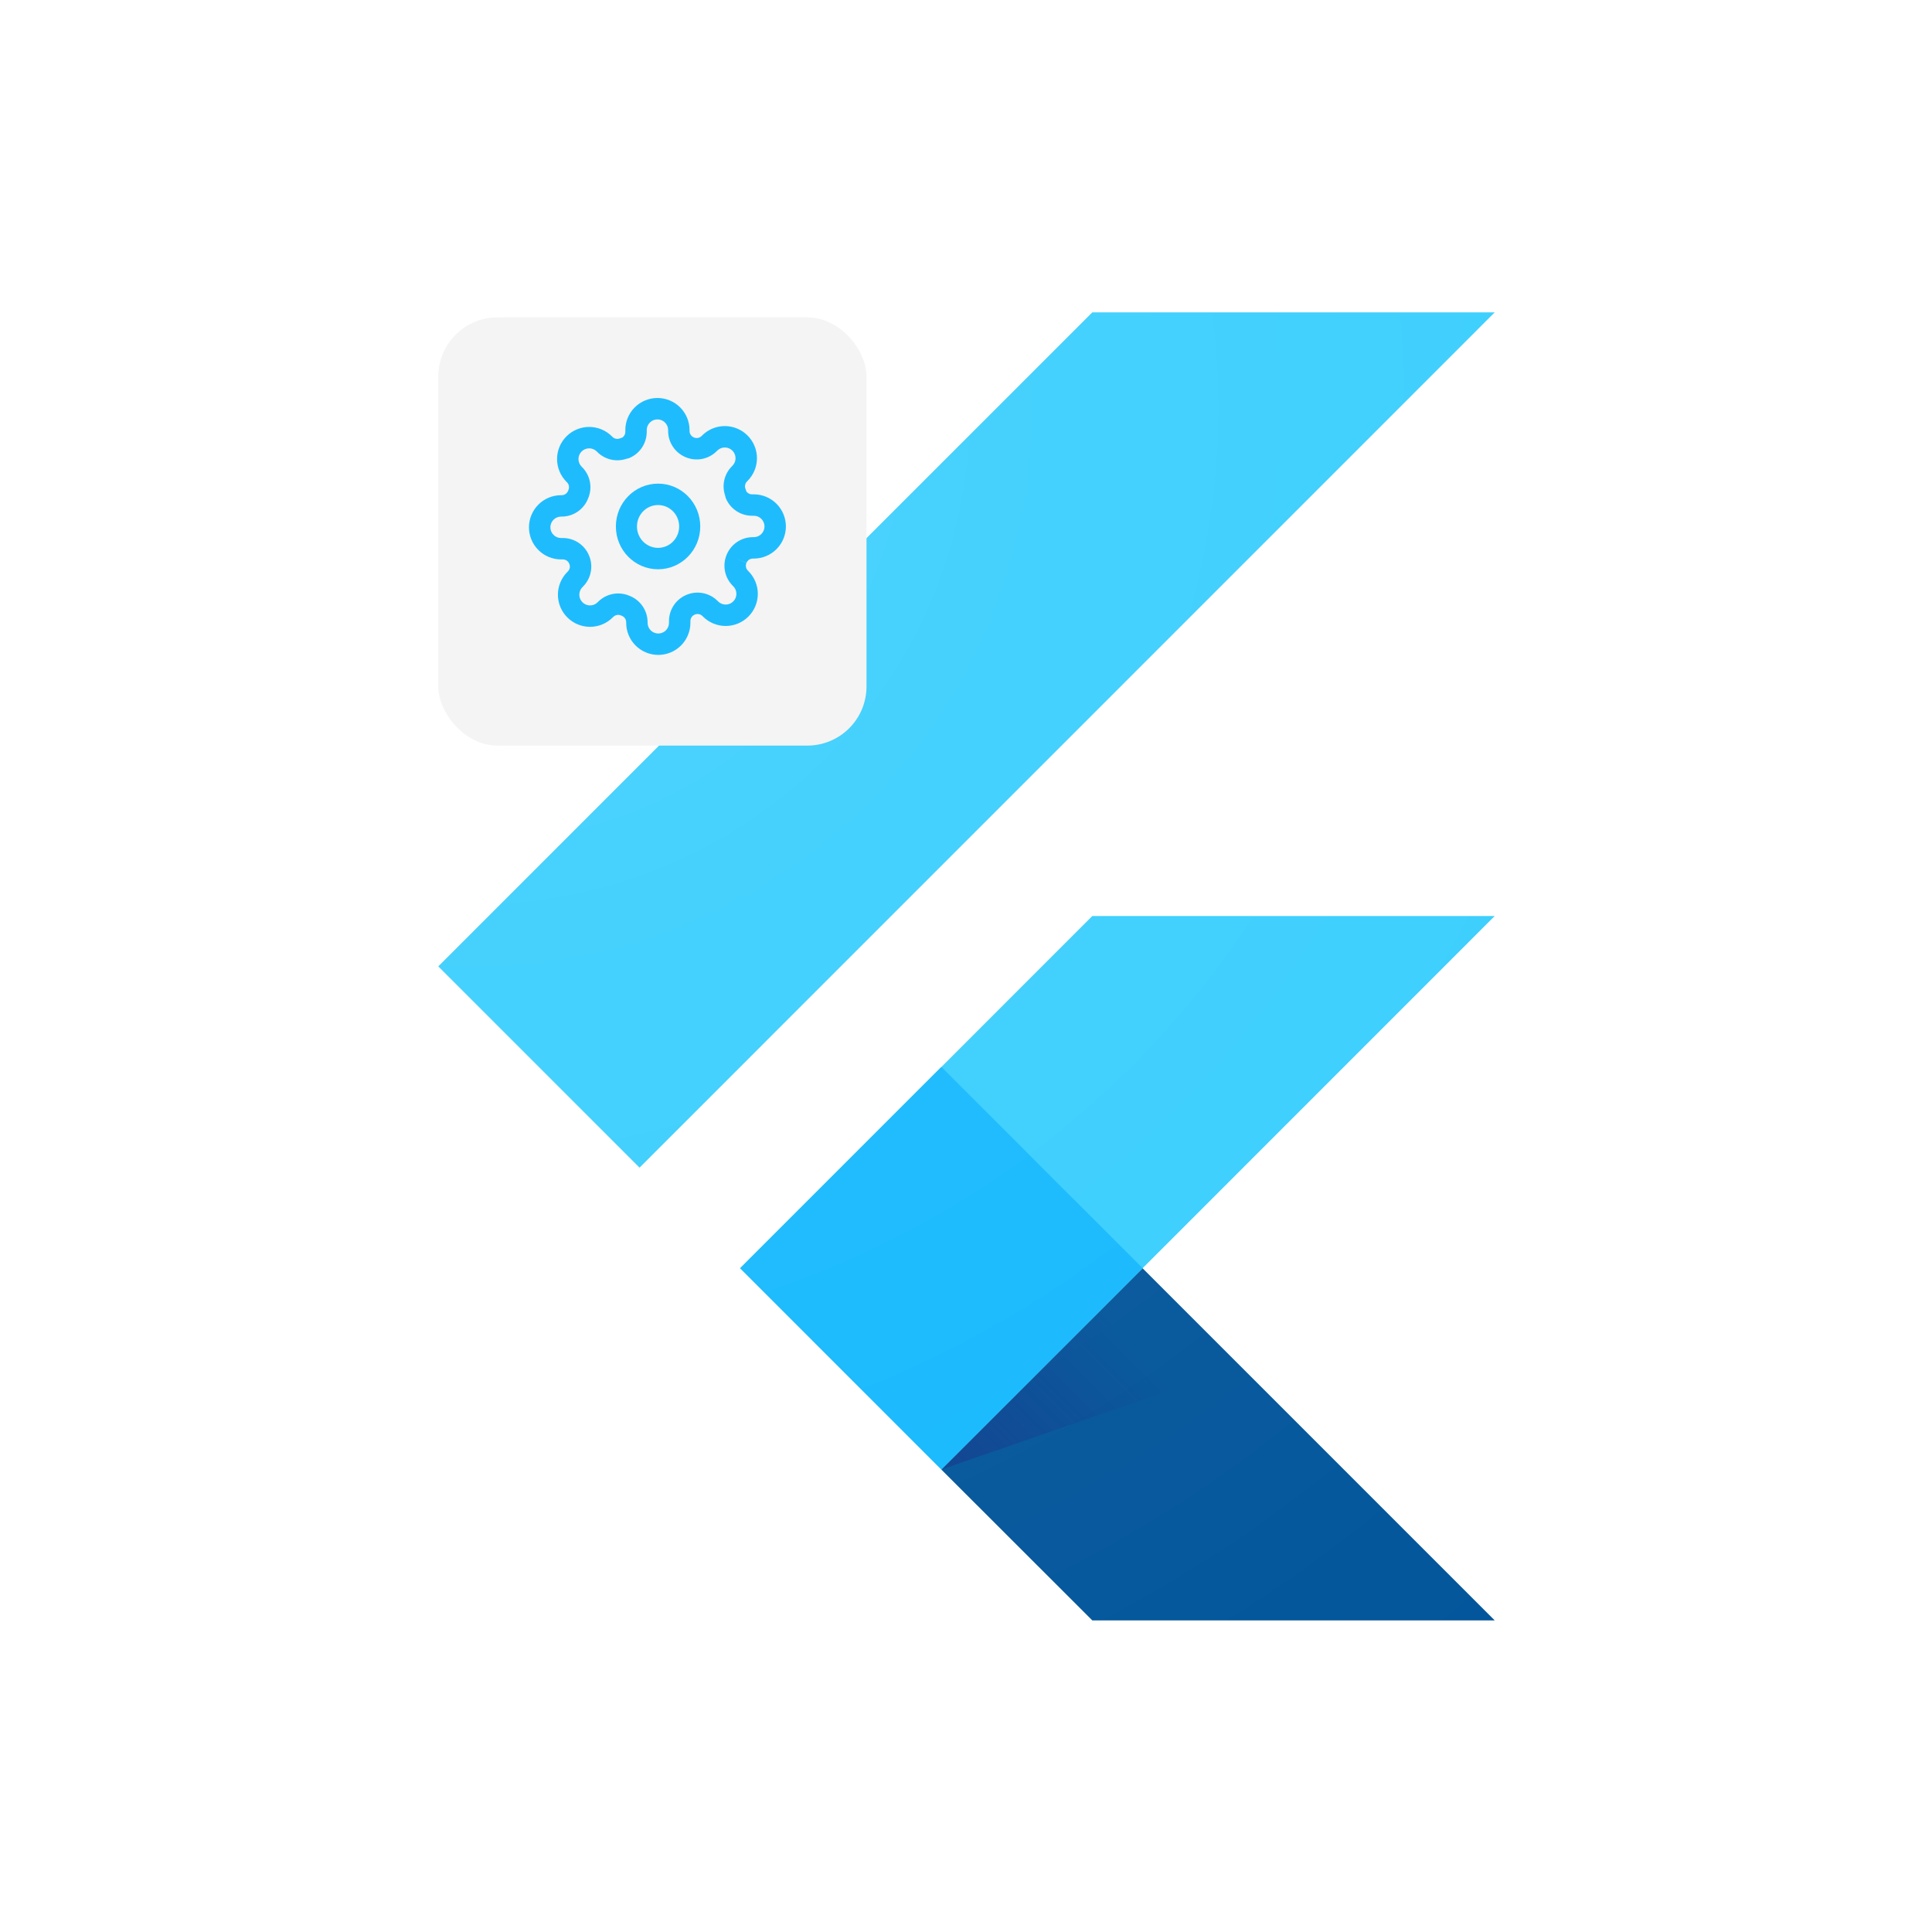 <svg width="1534" height="1534" viewBox="0 0 1534 1534" fill="none" xmlns="http://www.w3.org/2000/svg">
<rect width="1534" height="1534" fill="white"/>
<path d="M1186.8 727.3H867.3L587.7 1007L747.4 1166.8L1186.8 727.3Z" fill="#39CEFD"/>
<path d="M507.8 927.1L348 767.3L867.3 248H1186.8L507.8 927.1Z" fill="#39CEFD"/>
<path d="M747.4 1166.8L867.3 1286.6H1186.8L907.2 1007L747.4 1166.8Z" fill="#03569B"/>
<path d="M747.4 1166.8L984.4 1084.7L907.2 1007L747.4 1166.8Z" fill="url(#paint0_linear)"/>
<path d="M747.484 847.139L587.679 1006.94L747.484 1166.75L907.289 1006.94L747.484 847.139Z" fill="#16B9FD"/>
<path d="M1186.8 727.3L907.2 1007L1186.8 1286.7H867.3L747.4 1166.8L587.6 1007L867.3 727.3H1186.8V727.3ZM867.3 248L348 767.3L507.8 927.1L1186.8 248H867.3V248Z" fill="url(#paint1_radial)"/>
<g filter="url(#filter0_d)">
<rect x="348" y="248" width="340" height="340" rx="47" fill="#F4F4F4"/>
</g>
<path fill-rule="evenodd" clip-rule="evenodd" d="M522.5 401C513.249 401 505.75 408.611 505.75 418C505.75 427.389 513.249 435 522.5 435C531.751 435 539.25 427.389 539.25 418C539.25 408.611 531.751 401 522.5 401ZM489 418C489 399.222 503.998 384 522.5 384C541.002 384 556 399.222 556 418C556 436.778 541.002 452 522.5 452C503.998 452 489 436.778 489 418Z" fill="#1FBCFD"/>
<path fill-rule="evenodd" clip-rule="evenodd" d="M522 333C519.746 333 517.584 333.896 515.99 335.49C514.396 337.084 513.5 339.246 513.5 341.5V342.979C513.482 347.372 512.181 351.664 509.755 355.326C507.33 358.989 503.886 361.862 499.848 363.593C499.13 363.901 498.374 364.107 497.602 364.208C493.933 365.493 489.983 365.81 486.139 365.113C481.71 364.31 477.624 362.199 474.406 359.051L474.339 358.986L473.83 358.475C473.04 357.685 472.099 357.055 471.067 356.627C470.036 356.199 468.93 355.979 467.812 355.979C466.695 355.979 465.589 356.199 464.558 356.627C463.526 357.055 462.588 357.682 461.799 358.472L461.792 358.479C461.002 359.268 460.375 360.206 459.947 361.238C459.519 362.269 459.299 363.375 459.299 364.492C459.299 365.61 459.519 366.716 459.947 367.747C460.375 368.779 461.002 369.717 461.792 370.506L462.372 371.086C465.519 374.303 467.63 378.39 468.433 382.819C469.22 387.159 468.715 391.633 466.983 395.686C465.406 399.821 462.644 403.403 459.041 405.98C455.365 408.609 450.982 410.072 446.464 410.178L446.265 410.18H445.5C443.246 410.18 441.084 411.076 439.49 412.67C437.896 414.264 437 416.426 437 418.68C437 420.934 437.896 423.096 439.49 424.69C441.084 426.284 443.246 427.18 445.5 427.18H446.979C451.372 427.198 455.664 428.499 459.326 430.925C462.976 433.342 465.842 436.77 467.575 440.79C469.377 444.896 469.913 449.448 469.113 453.861C468.31 458.29 466.199 462.376 463.051 465.594L462.986 465.661L462.475 466.17C461.685 466.96 461.055 467.901 460.627 468.933C460.199 469.964 459.979 471.07 459.979 472.188C459.979 473.305 460.199 474.411 460.627 475.442C461.055 476.474 461.682 477.412 462.472 478.201L462.479 478.208C463.268 478.998 464.206 479.625 465.238 480.053C466.269 480.481 467.375 480.701 468.492 480.701C469.61 480.701 470.716 480.481 471.747 480.053C472.779 479.625 473.717 478.998 474.506 478.208L475.086 477.628C478.303 474.481 482.39 472.37 486.819 471.567C491.159 470.78 495.633 471.285 499.686 473.017C503.821 474.594 507.403 477.356 509.98 480.959C512.609 484.635 514.072 489.018 514.178 493.536L514.18 493.735V494.5C514.18 496.754 515.076 498.916 516.67 500.51C518.264 502.104 520.426 503 522.68 503C524.934 503 527.096 502.104 528.69 500.51C530.284 498.916 531.18 496.754 531.18 494.5V493.055L531.18 493.021C531.198 488.628 532.499 484.336 534.925 480.674C537.342 477.024 540.771 474.157 544.791 472.425C548.897 470.623 553.448 470.087 557.861 470.887C562.29 471.69 566.376 473.801 569.594 476.949L569.661 477.014L570.17 477.525C570.96 478.315 571.901 478.945 572.933 479.373C573.964 479.801 575.07 480.021 576.188 480.021C577.305 480.021 578.411 479.801 579.442 479.373C580.474 478.945 581.412 478.318 582.201 477.528L582.208 477.521C582.998 476.732 583.625 475.794 584.053 474.762C584.481 473.731 584.701 472.625 584.701 471.508C584.701 470.39 584.481 469.284 584.053 468.253C583.625 467.221 582.998 466.283 582.208 465.494L581.628 464.914C578.481 461.697 576.37 457.61 575.567 453.181C574.767 448.768 575.303 444.217 577.105 440.111C578.837 436.091 581.704 432.662 585.354 430.245C589.016 427.819 593.308 426.518 597.701 426.5L597.735 426.5L598.5 426.5C600.754 426.5 602.916 425.604 604.51 424.01C606.104 422.416 607 420.254 607 418C607 415.746 606.104 413.584 604.51 411.99C602.916 410.396 600.754 409.5 598.5 409.5H597.055L597.021 409.5C592.628 409.482 588.336 408.181 584.674 405.755C581.011 403.33 578.138 399.886 576.407 395.848C576.099 395.13 575.893 394.374 575.792 393.602C574.507 389.933 574.19 385.983 574.887 382.139C575.69 377.71 577.801 373.624 580.949 370.406L581.014 370.339L581.525 369.83C582.315 369.04 582.945 368.099 583.373 367.067C583.801 366.036 584.021 364.93 584.021 363.812C584.021 362.695 583.801 361.589 583.373 360.558C582.945 359.526 582.318 358.588 581.528 357.799L581.521 357.792C580.732 357.002 579.794 356.375 578.762 355.947C577.731 355.519 576.625 355.299 575.508 355.299C574.39 355.299 573.284 355.519 572.253 355.947C571.221 356.375 570.283 357.002 569.494 357.792L568.914 358.372C565.697 361.519 561.61 363.63 557.181 364.433C552.768 365.233 548.216 364.697 544.11 362.895C540.09 361.162 536.662 358.296 534.245 354.646C531.819 350.984 530.518 346.692 530.5 342.299L530.5 342.265V341.5C530.5 339.246 529.604 337.084 528.01 335.49C526.416 333.896 524.254 333 522 333ZM584.9 443.5L592.676 446.932C592.231 447.942 592.098 449.062 592.295 450.149C592.489 451.223 592.998 452.215 593.756 453L594.222 453.466C594.223 453.467 594.221 453.465 594.222 453.466C596.591 455.834 598.474 458.648 599.757 461.743C601.04 464.838 601.701 468.156 601.701 471.508C601.701 474.859 601.04 478.177 599.757 481.272C598.474 484.368 596.593 487.18 594.222 489.549L588.215 483.535L594.229 489.542C591.86 491.913 589.048 493.794 585.952 495.077C582.857 496.36 579.539 497.021 576.188 497.021C572.836 497.021 569.518 496.36 566.423 495.077C563.328 493.794 560.517 491.915 558.15 489.545C558.148 489.544 558.151 489.547 558.15 489.545L557.68 489.076C556.895 488.318 555.903 487.809 554.829 487.615C553.742 487.418 552.622 487.551 551.612 487.996L551.529 488.033C550.538 488.458 549.693 489.162 549.098 490.06C548.506 490.955 548.187 492.003 548.18 493.076V494.5C548.18 501.263 545.493 507.749 540.711 512.531C535.929 517.313 529.443 520 522.68 520C515.917 520 509.431 517.313 504.649 512.531C499.867 507.749 497.18 501.263 497.18 494.5V493.857C497.14 492.776 496.783 491.73 496.153 490.849C495.508 489.947 494.606 489.26 493.566 488.878C493.398 488.816 493.232 488.749 493.068 488.676C492.058 488.231 490.938 488.098 489.851 488.295C488.777 488.489 487.785 488.998 487 489.756L486.534 490.222C486.533 490.223 486.535 490.221 486.534 490.222C484.166 492.591 481.352 494.474 478.257 495.757C475.162 497.04 471.844 497.701 468.492 497.701C465.141 497.701 461.823 497.04 458.728 495.757C455.635 494.475 452.825 492.597 450.458 490.229C448.087 487.86 446.206 485.048 444.923 481.952C443.64 478.857 442.979 475.539 442.979 472.188C442.979 468.836 443.64 465.518 444.923 462.423C446.206 459.327 448.087 456.515 450.458 454.146L450.924 453.68C451.682 452.895 452.191 451.903 452.385 450.829C452.582 449.742 452.449 448.622 452.004 447.612L451.967 447.529C451.542 446.538 450.838 445.693 449.94 445.098C449.045 444.506 447.997 444.187 446.924 444.18H445.5C438.737 444.18 432.251 441.493 427.469 436.711C422.687 431.929 420 425.443 420 418.68C420 411.917 422.687 405.431 427.469 400.649C432.251 395.867 438.737 393.18 445.5 393.18H446.143C447.224 393.14 448.27 392.783 449.151 392.153C450.053 391.508 450.74 390.606 451.122 389.566C451.184 389.398 451.251 389.232 451.324 389.068C451.769 388.058 451.902 386.938 451.705 385.851C451.511 384.777 451.002 383.785 450.244 383L449.778 382.534C447.407 380.165 445.526 377.353 444.243 374.257C442.96 371.162 442.299 367.844 442.299 364.492C442.299 361.141 442.96 357.823 444.243 354.728C445.526 351.633 447.405 348.822 449.775 346.455C452.142 344.085 454.953 342.206 458.048 340.923C461.143 339.64 464.461 338.979 467.812 338.979C471.164 338.979 474.482 339.64 477.577 340.923C480.673 342.206 483.485 344.087 485.854 346.458L486.32 346.924C487.105 347.682 488.097 348.191 489.171 348.385C490.258 348.582 491.378 348.449 492.388 348.004C492.932 347.763 493.499 347.582 494.078 347.46C494.671 347.058 495.182 346.542 495.582 345.94C496.174 345.045 496.493 343.997 496.5 342.924V341.5C496.5 334.737 499.187 328.251 503.969 323.469C508.751 318.687 515.237 316 522 316C528.763 316 535.249 318.687 540.031 323.469C544.813 328.251 547.5 334.737 547.5 341.5V342.244C547.507 343.317 547.826 344.365 548.418 345.26C549.013 346.158 549.858 346.863 550.848 347.287L550.932 347.323C551.942 347.769 553.062 347.902 554.149 347.705C555.223 347.511 556.215 347.002 557 346.244L557.466 345.778C559.835 343.407 562.647 341.526 565.743 340.243C568.838 338.96 572.156 338.299 575.508 338.299C578.859 338.299 582.177 338.96 585.272 340.243C588.368 341.526 591.18 343.407 593.549 345.778C595.916 348.145 597.795 350.955 599.077 354.048C600.36 357.143 601.021 360.461 601.021 363.812C601.021 367.164 600.36 370.482 599.077 373.577C597.794 376.672 595.915 379.483 593.545 381.85C593.544 381.852 593.547 381.849 593.545 381.85L593.076 382.32C592.318 383.105 591.809 384.097 591.615 385.171C591.418 386.258 591.551 387.378 591.996 388.388C592.237 388.932 592.418 389.499 592.54 390.078C592.942 390.671 593.458 391.182 594.06 391.582C594.955 392.174 596.003 392.493 597.076 392.5H598.5C605.263 392.5 611.749 395.187 616.531 399.969C621.313 404.751 624 411.237 624 418C624 424.763 621.313 431.249 616.531 436.031C611.749 440.813 605.263 443.5 598.5 443.5H597.756C596.683 443.507 595.635 443.826 594.74 444.418C593.842 445.013 593.137 445.858 592.713 446.848L584.9 443.5Z" fill="#1FBCFD"/>
<defs>
<filter id="filter0_d" x="344" y="248" width="348" height="348" filterUnits="userSpaceOnUse" color-interpolation-filters="sRGB">
<feFlood flood-opacity="0" result="BackgroundImageFix"/>
<feColorMatrix in="SourceAlpha" type="matrix" values="0 0 0 0 0 0 0 0 0 0 0 0 0 0 0 0 0 0 127 0"/>
<feOffset dy="4"/>
<feGaussianBlur stdDeviation="2"/>
<feColorMatrix type="matrix" values="0 0 0 0 0 0 0 0 0 0 0 0 0 0 0 0 0 0 0.25 0"/>
<feBlend mode="normal" in2="BackgroundImageFix" result="effect1_dropShadow"/>
<feBlend mode="normal" in="SourceGraphic" in2="effect1_dropShadow" result="shape"/>
</filter>
<linearGradient id="paint0_linear" x1="794.023" y1="1197.63" x2="913.038" y2="1078.61" gradientUnits="userSpaceOnUse">
<stop stop-color="#1A237E" stop-opacity="0.4"/>
<stop offset="1" stop-color="#1A237E" stop-opacity="0"/>
</linearGradient>
<radialGradient id="paint1_radial" cx="0" cy="0" r="1" gradientUnits="userSpaceOnUse" gradientTransform="translate(371.565 318.796) scale(1270.72)">
<stop stop-color="white" stop-opacity="0.1"/>
<stop offset="1" stop-color="white" stop-opacity="0"/>
</radialGradient>
</defs>
</svg>
